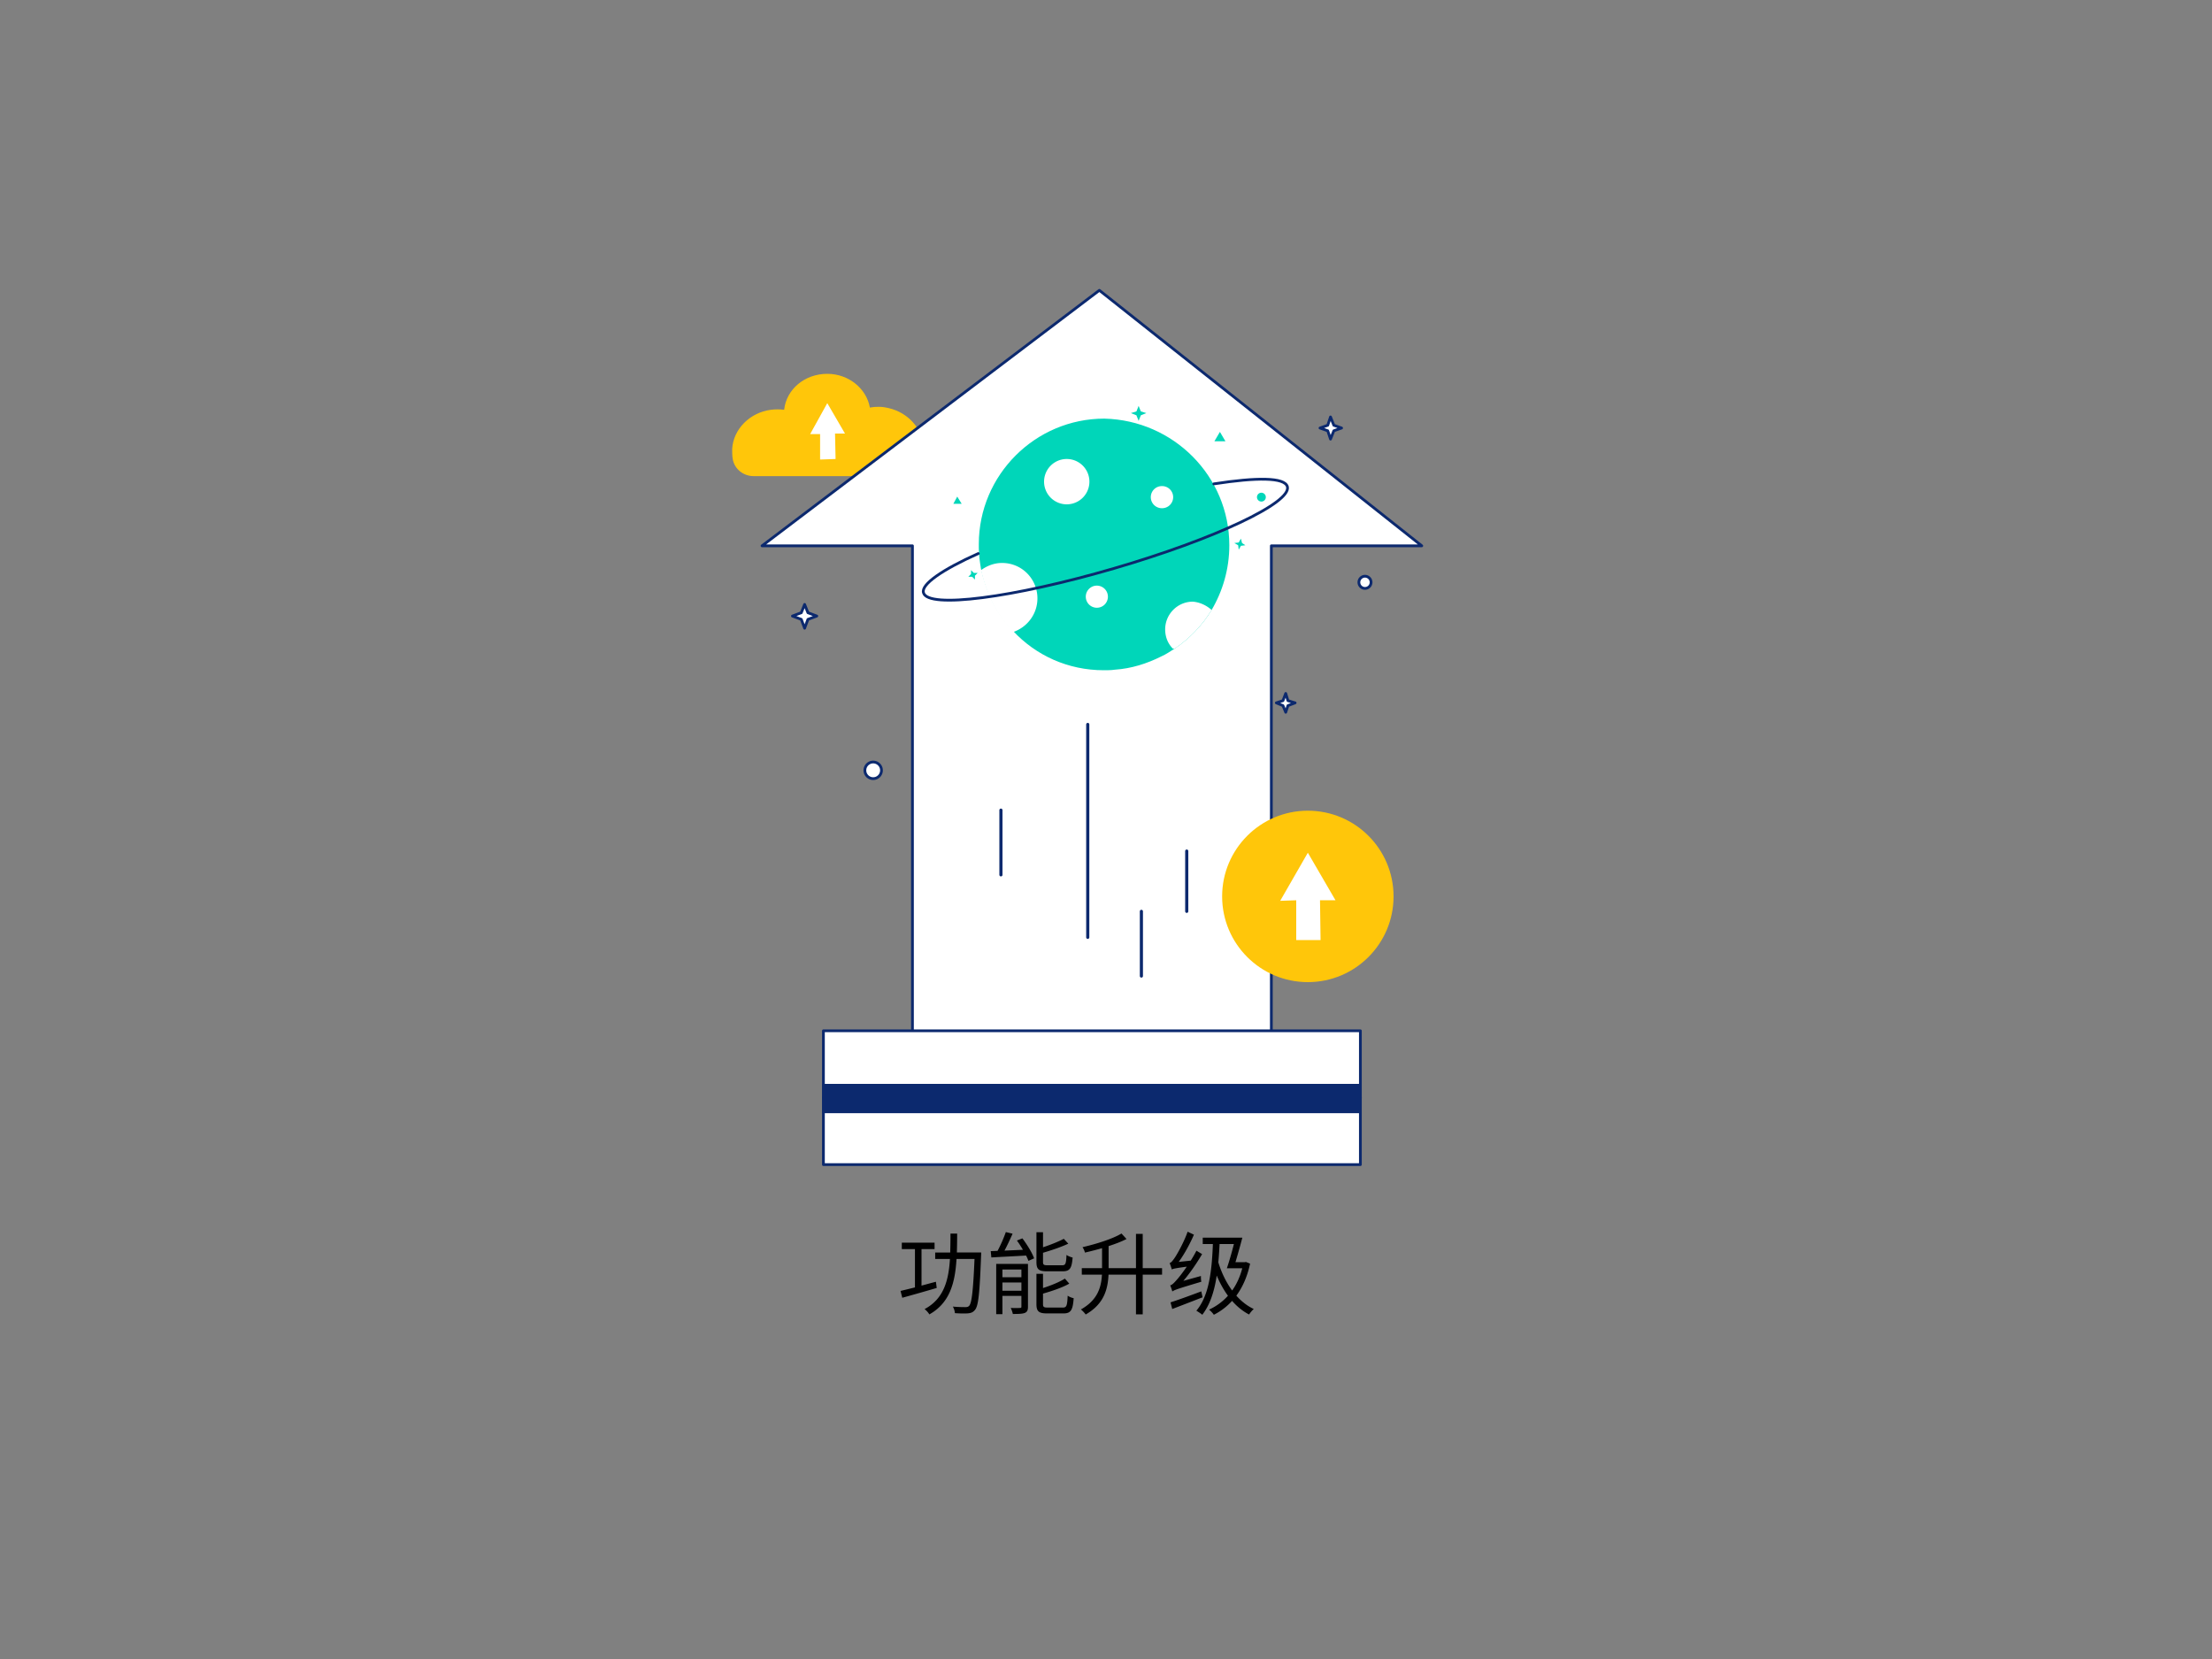 <svg viewBox="0 0 400 300" fill="none" xmlns="http://www.w3.org/2000/svg"><rect x="0" y="0" width="400" height="300" fill="#808080" stroke="none"/><path d="M169.243 231.78c-.862.228-1.758.472-2.604.7v-6.607h2.36v-1.156h-5.924v1.156h2.376v6.932c-.992.244-1.887.472-2.604.635l.31 1.237a364.175 364.175 0 0 0 6.233-1.774l-.147-1.123Zm3.792-5.289c.032-1.107.049-2.246.049-3.418h-1.205c0 1.188-.016 2.328-.048 3.418h-2.718v1.172h2.669c-.244 3.938-1.139 7.225-4.589 9.064.292.212.699.651.862.96 3.711-2.083 4.654-5.712 4.915-10.024h3.255c-.245 5.761-.505 7.941-.961 8.462-.179.195-.374.244-.683.244-.358 0-1.286 0-2.278-.097.211.341.358.846.374 1.187.911.066 1.871.082 2.392.033.57-.065.895-.195 1.253-.635.619-.748.83-3.075 1.091-9.748.016-.162.016-.618.016-.618h-4.394Zm19.122 3.401c1.285 0 1.66-.521 1.806-2.49-.358-.081-.846-.276-1.107-.472-.065 1.611-.179 1.872-.797 1.872h-2.588c-.732 0-.862-.098-.862-.619v-1.643c1.562-.456 3.287-1.042 4.573-1.644l-.814-.879c-.927.489-2.376 1.074-3.759 1.53v-2.718h-1.188v5.371c0 1.334.407 1.692 1.953 1.692h2.783Zm-10.888 3.515v-1.497h3.434v1.497h-3.434Zm3.434-3.84v1.399h-3.434v-1.399h3.434Zm1.188-1.009h-5.744v9.081h1.122v-3.304h3.434v1.92c0 .212-.049.261-.26.261-.228.016-.912.032-1.676 0 .162.293.325.781.39 1.09 1.025 0 1.725-.016 2.181-.195.439-.196.553-.537.553-1.139v-7.714Zm-2.002-4.231c.375.504.749 1.09 1.091 1.676l-3.336.146c.504-.927 1.025-2.067 1.464-3.059l-1.22-.293a25.615 25.615 0 0 1-1.497 3.401c-.456.016-.863.033-1.237.049l.114 1.139c1.66-.098 4.003-.212 6.281-.342.179.358.326.684.424.96l1.025-.455c-.342-.993-1.27-2.49-2.116-3.613l-.993.391Zm5.631 12.124c-.765 0-.911-.098-.911-.635v-1.888c1.644-.472 3.499-1.09 4.752-1.806l-.798-.912c-.927.602-2.473 1.237-3.954 1.709v-2.571h-1.188v5.468c0 1.334.423 1.692 1.969 1.692h2.897c1.35 0 1.709-.569 1.871-2.75a3.224 3.224 0 0 1-1.09-.456c-.081 1.823-.195 2.149-.879 2.149h-2.669Zm20.619-7.128h-3.499v-6.201h-1.22v6.201h-4.948v-3.987c1.205-.391 2.328-.814 3.239-1.286l-.911-.993c-1.611.977-4.476 1.872-7.047 2.474a3.1 3.1 0 0 1 .439.976 62.16 62.16 0 0 0 3.093-.797v3.613h-3.662v1.171h3.645c-.13 2.327-.797 4.606-3.808 6.298.261.196.684.635.863.912 3.303-1.888 4.003-4.525 4.133-7.21h4.964v7.177h1.22v-7.177h3.499v-1.171Zm9.211-5.094c-.163 5.566-.7 10.057-3.011 12.791.293.163.863.537 1.075.732 2.327-3.027 2.896-7.534 3.157-13.474l-1.221-.049Zm-1.855-.423v1.155h6.428v-1.155h-6.428Zm5.354 4.443-.358 1.09h2.685v-1.09h-2.327Zm1.985 0v.26c-.846 4.231-3.206 6.933-6.2 8.316.26.195.7.651.863.927 3.043-1.529 5.549-4.491 6.558-9.243l-.749-.309-.228.049h-.244Zm-4.589-.196-1.041.309c1.236 4.118 3.466 7.682 6.672 9.342.195-.31.569-.765.846-.993-3.108-1.448-5.37-4.882-6.477-8.658Zm3.157-4.247c-.39 1.741-1.041 4.084-1.546 5.533h1.221c.439-1.4 1.106-3.711 1.578-5.533h-1.253Zm-11.408 9.732c0-.245.83-.619.83-.619v-.016c1.595-1.611 3.223-3.857 4.557-6.119l-1.025-.619c-1.156 2.246-2.93 4.573-3.483 5.176-.521.602-.911 1.025-1.269 1.09.146.309.325.862.39 1.107Zm0 0c.358-.261.912-.472 5.241-1.758a5.348 5.348 0 0 1-.066-1.042l-4.686 1.302-.586.472.097 1.026Zm-.097-3.988c0-.244.732-.634.732-.634v-.033c1.188-1.481 2.392-3.58 3.271-5.614l-1.139-.537c-.7 1.985-1.92 4.101-2.295 4.654-.374.553-.667.944-.96 1.009.13.325.326.895.391 1.155Zm0 0c.276-.13.732-.244 3.515-.602 0-.244.032-.699.097-1.009l-3.059.326-.586.374.033.911Zm-.228 5.957.309 1.204c1.53-.586 3.564-1.367 5.484-2.116l-.227-1.074c-2.051.765-4.167 1.546-5.566 1.986Z" fill="#000"/><path d="M166.7 83.5c.3-.9.4-1.8.3-2.7-.2-3.3-2.8-6.2-6.3-7-1.2-.3-2.3-.3-3.4-.1-.6-3.4-3.8-6.1-7.7-6.1-4.1 0-7.4 2.8-7.8 6.5-.8-.1-1.6-.1-2.4 0-3.8.5-6.8 3.5-7 7.1 0 .6 0 1.2.1 1.8.3 1.8 1.9 3.1 3.8 3.1H163c1.7 0 3.2-1.1 3.7-2.6Z" fill="#FFC60A"/><path d="m152.8 78.4-3.2-5.5-3.1 5.6h1.8v4.6l2.8-.1-.1-4.6h1.8Z" fill="#fff"/><path d="M257.1 98.7h-27.2v97.5H165V98.7h-27.2l61-46.2 58.3 46.2ZM246 198.4h-97.1v12.2H246v-12.2Z" fill="#fff" stroke="#0C296E" stroke-width=".5" stroke-miterlimit="10" stroke-linecap="round" stroke-linejoin="round"/><path d="M246 186.4h-97.1v12.2H246v-12.2Z" fill="#fff" stroke="#0C296E" stroke-width=".5" stroke-miterlimit="10" stroke-linecap="round" stroke-linejoin="round"/><path d="M245.8 196h-97.1v5.3h97.1V196Z" fill="#0C296E"/><path d="M181 146.5v11.7M196.7 131v38.5M206.4 164.8v11.7M214.6 153.9v10.9" stroke="#0C296E" stroke-width=".569" stroke-miterlimit="10" stroke-linecap="round" stroke-linejoin="round"/><path d="M222.3 98.6c0 4.3-1.2 8.3-3.2 11.7-1.7 2.8-4 5.2-6.7 7-.8.5-1.5 1-2.4 1.4-2.6 1.3-5.4 2.2-8.4 2.4-.7.1-1.3.1-2 .1-6.5 0-12.3-2.7-16.4-7.1-1.7-1.8-3.1-3.8-4.1-6.1-.7-1.6-1.3-3.3-1.7-5.1-.2-1.2-.4-2.5-.4-3.8v-.7c0-12.5 10.2-22.7 22.7-22.7 12.5.3 22.6 10.4 22.6 22.9Z" fill="#00D6B9"/><path d="M192.9 91.2a4.1 4.1 0 1 0 0-8.2 4.1 4.1 0 0 0 0 8.2ZM210.1 91.9a2 2 0 1 0 0-3.999 2 2 0 0 0 0 4ZM198.3 109.9a2 2 0 1 0 .001-3.999 2 2 0 0 0-.001 3.999ZM219.1 110.3c-1.7 2.8-4 5.2-6.7 7h-.3c-.9-.9-1.4-2.1-1.4-3.5 0-2.7 2.2-5 5-5 1.3.1 2.5.7 3.4 1.5ZM187.6 108.2c0 2.8-1.8 5.2-4.4 6.1-1.7-1.8-3.1-3.8-4.1-6.1-.7-1.6-1.3-3.3-1.7-5.1 1.1-.8 2.4-1.3 3.8-1.3 3.6 0 6.4 2.9 6.4 6.4Z" fill="#fff"/><path d="M219.5 87.5c7.8-1.2 12.8-1.2 13.3.5.8 2.9-13.2 9.5-31.4 14.8-18.2 5.3-33.6 7.3-34.4 4.4-.5-1.5 3.4-4.2 9.9-7.1" stroke="#0C296E" stroke-width=".5" stroke-miterlimit="10" stroke-linecap="round" stroke-linejoin="round"/><path d="m173.1 89.8-.7 1.3h1.5l-.8-1.3ZM220.6 78.1l-1 1.7h2l-1-1.7ZM176.3 104.801l-.5-.5h-.7l.5-.5v-.7l.5.5h.7l-.5.5v.7ZM224 99.4l-.1-.8-.7-.4.8-.1.4-.7.2.8.6.4-.8.1-.4.7ZM205.9 73.4l.4 1 1 .3-1 .4-.4 1-.4-1-1-.4 1-.3.4-1ZM228.1 90.7a.8.8 0 1 0 0-1.6.8.8 0 0 0 0 1.6Z" fill="#00D6B9"/><path d="M236.5 177.6c8.56 0 15.5-6.94 15.5-15.5 0-8.561-6.94-15.5-15.5-15.5-8.56 0-15.5 6.939-15.5 15.5 0 8.56 6.94 15.5 15.5 15.5Z" fill="#FFC60A"/><path d="m241.5 162.799-5-8.6-5 8.7 2.9-.1v7.2h4.4l-.1-7.2h2.8Z" fill="#fff"/><path d="m145.5 109.301.6 1.5 1.6.6-1.6.6-.6 1.6-.6-1.6-1.6-.6 1.6-.6.6-1.5ZM232.5 125.4l.4 1.3 1.3.4-1.3.5-.4 1.2-.5-1.2-1.2-.5 1.2-.4.5-1.3ZM240.6 75.4l.6 1.5 1.4.5-1.4.5-.6 1.5-.5-1.5-1.4-.5 1.4-.5.5-1.5ZM157.9 140.8a1.5 1.5 0 1 0-.001-3.001 1.5 1.5 0 0 0 .001 3.001ZM246.8 106.4a1.1 1.1 0 1 0 .001-2.199 1.1 1.1 0 0 0-.001 2.199Z" fill="#fff" stroke="#0C296E" stroke-width=".5" stroke-miterlimit="10" stroke-linecap="round" stroke-linejoin="round"/></svg>